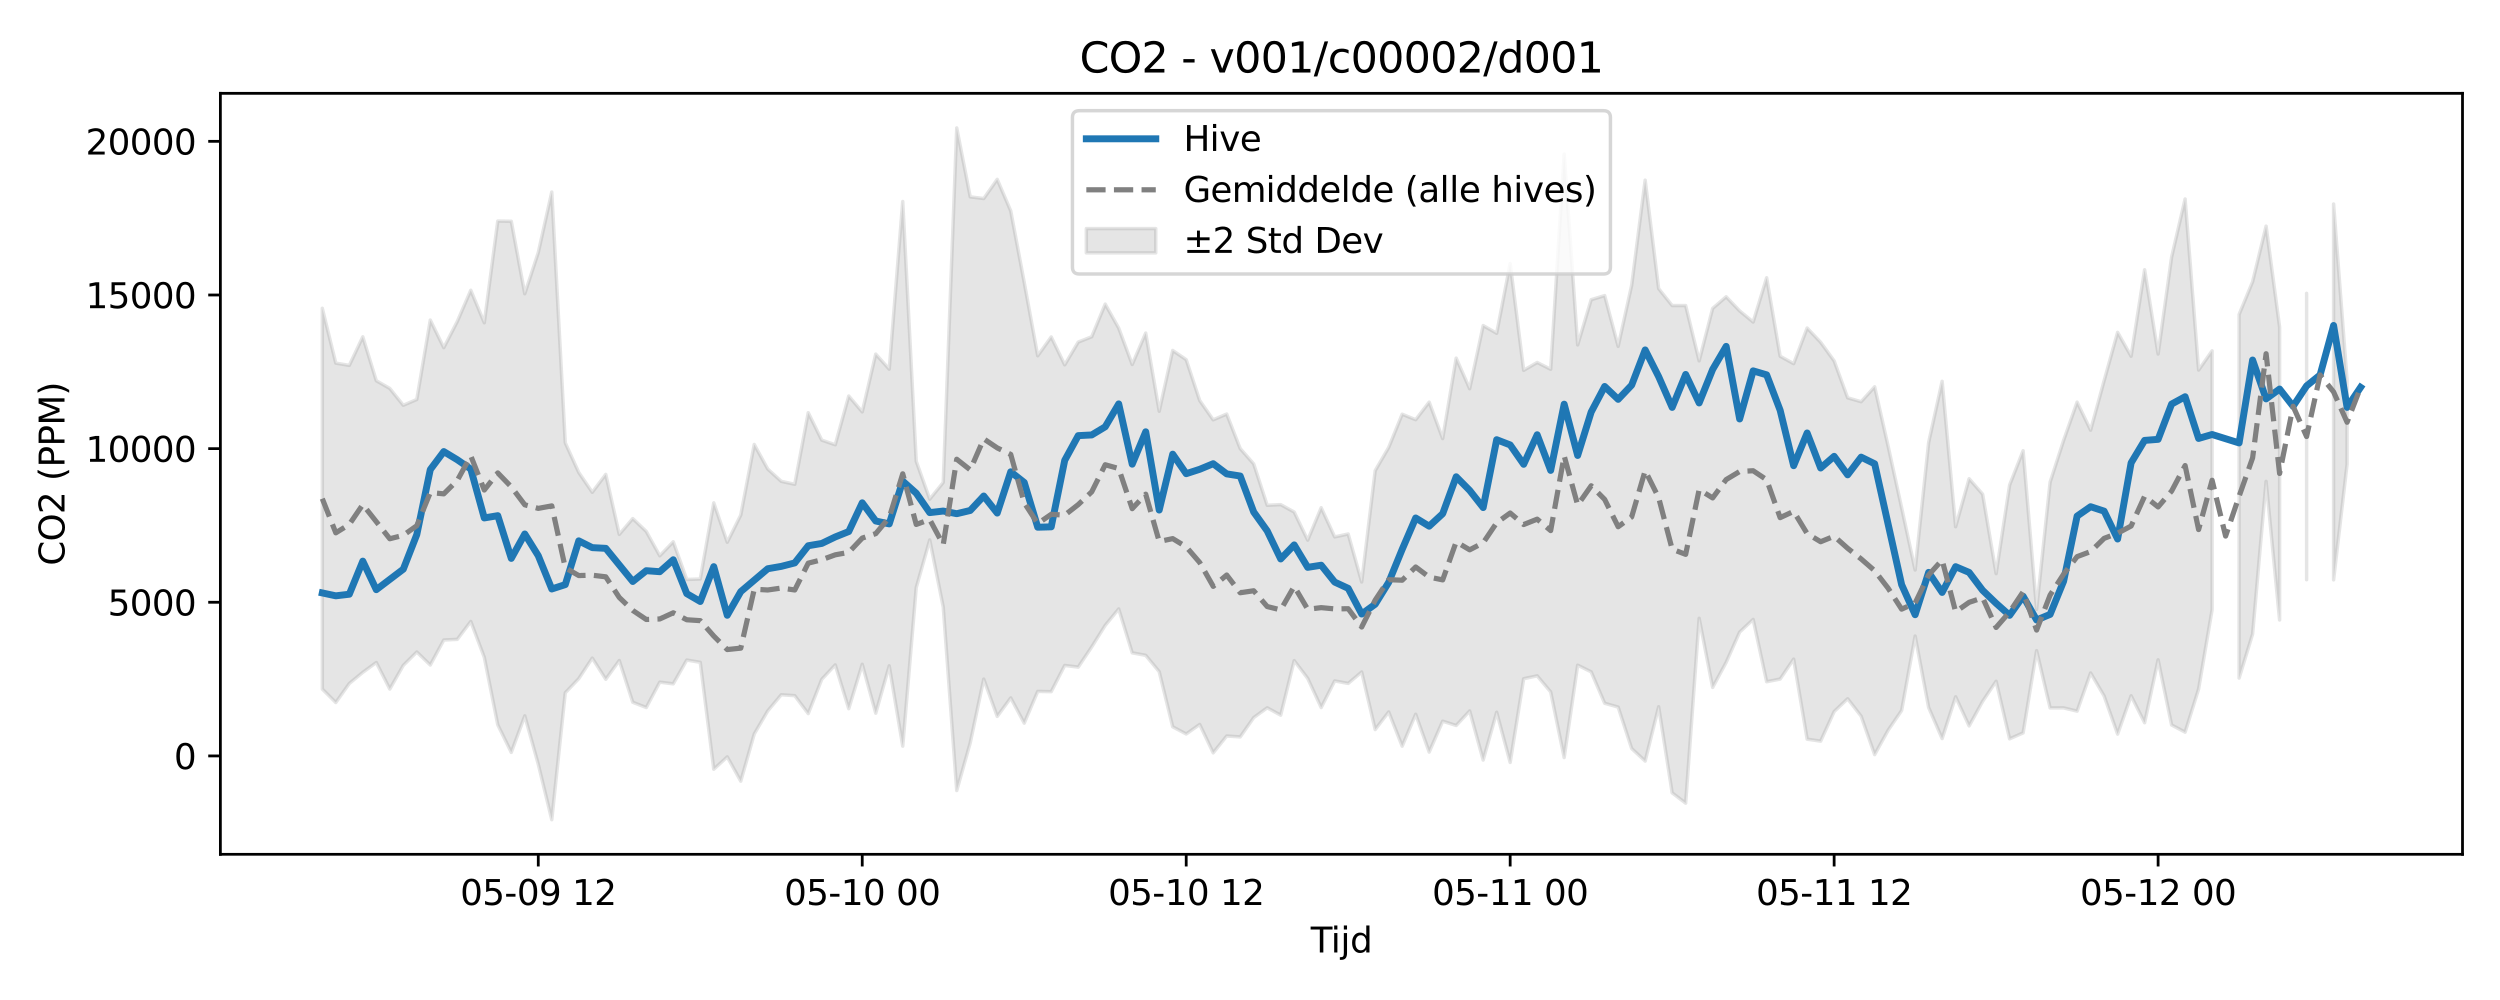 <?xml version="1.0" encoding="utf-8" standalone="no"?>
<!DOCTYPE svg PUBLIC "-//W3C//DTD SVG 1.1//EN"
  "http://www.w3.org/Graphics/SVG/1.1/DTD/svg11.dtd">
<svg xmlns:xlink="http://www.w3.org/1999/xlink" width="720pt" height="288pt" viewBox="0 0 720 288" xmlns="http://www.w3.org/2000/svg" version="1.1">
 <defs>
  <style type="text/css">*{stroke-linejoin: round; stroke-linecap: butt}</style>
 </defs>
 <g id="figure_1">
  <g id="patch_1">
   <path d="M 0 288 
L 720 288 
L 720 0 
L 0 0 
z
" style="fill: #ffffff"/>
  </g>
  <g id="axes_1">
   <g id="patch_2">
    <path d="M 63.47 246.04 
L 709.2 246.04 
L 709.2 26.88 
L 63.47 26.88 
z
" style="fill: #ffffff"/>
   </g>
   <g id="FillBetweenPolyCollection_1">
    <path d="M 92.821 88.783 
L 92.821 198.445 
L 96.709 202.328 
L 100.597 196.85 
L 104.484 193.638 
L 108.372 190.799 
L 112.259 198.452 
L 116.147 191.628 
L 120.035 187.775 
L 123.922 191.531 
L 127.81 184.323 
L 131.697 184.145 
L 135.585 178.983 
L 139.473 189.294 
L 143.36 208.744 
L 147.248 216.7 
L 151.135 206.168 
L 155.023 220.098 
L 158.911 236.078 
L 162.798 199.52 
L 166.686 195.446 
L 170.573 189.535 
L 174.461 195.625 
L 178.349 190.227 
L 182.236 202.256 
L 186.124 203.769 
L 190.011 196.459 
L 193.899 196.949 
L 197.787 190.098 
L 201.674 190.75 
L 205.562 221.543 
L 209.449 217.981 
L 213.337 224.982 
L 217.224 211.388 
L 221.112 204.747 
L 225 200.095 
L 228.887 200.353 
L 232.775 205.523 
L 236.662 195.661 
L 240.55 191.49 
L 244.438 204.107 
L 248.325 191.312 
L 252.213 205.404 
L 256.1 191.769 
L 259.988 214.892 
L 263.876 169.238 
L 267.763 155.498 
L 271.651 174.824 
L 275.538 227.682 
L 279.426 213.944 
L 283.314 195.58 
L 287.201 206.332 
L 291.089 200.993 
L 294.976 208.266 
L 298.864 199.127 
L 302.752 199.205 
L 306.639 191.652 
L 310.527 192.13 
L 314.414 186.312 
L 318.302 180.112 
L 322.19 175.372 
L 326.077 188.015 
L 329.965 188.739 
L 333.852 193.438 
L 337.74 209.316 
L 341.628 211.386 
L 345.515 208.645 
L 349.403 216.824 
L 353.29 211.972 
L 357.178 212.231 
L 361.066 206.676 
L 364.953 203.845 
L 368.841 205.969 
L 372.728 190.254 
L 376.616 195.377 
L 380.504 203.779 
L 384.391 196.105 
L 388.279 196.829 
L 392.166 193.534 
L 396.054 210.116 
L 399.942 205.04 
L 403.829 214.906 
L 407.717 205.711 
L 411.604 216.596 
L 415.492 207.698 
L 419.38 208.944 
L 423.267 204.744 
L 427.155 218.904 
L 431.042 205.123 
L 434.93 219.586 
L 438.818 195.476 
L 442.705 194.644 
L 446.593 199.269 
L 450.48 218.183 
L 454.368 191.572 
L 458.256 193.495 
L 462.143 202.542 
L 466.031 203.645 
L 469.918 215.578 
L 473.806 219.189 
L 477.694 203.54 
L 481.581 228.345 
L 485.469 231.311 
L 489.356 178.067 
L 493.244 197.981 
L 497.132 190.773 
L 501.019 182.042 
L 504.907 178.4 
L 508.794 196.343 
L 512.682 195.572 
L 516.57 189.82 
L 520.457 212.883 
L 524.345 213.455 
L 528.232 204.937 
L 532.12 201.238 
L 536.008 206.264 
L 539.895 217.334 
L 543.783 210.312 
L 547.67 204.627 
L 551.558 183.182 
L 555.446 203.743 
L 559.333 212.72 
L 563.221 200.687 
L 567.108 209.064 
L 570.996 201.999 
L 574.883 196.204 
L 578.771 212.789 
L 582.659 211.073 
L 586.546 187.396 
L 590.434 203.886 
L 594.321 203.871 
L 598.209 204.814 
L 602.097 193.809 
L 605.984 200.44 
L 609.872 211.427 
L 613.759 200.389 
L 617.647 208.15 
L 621.535 190.026 
L 625.422 208.798 
L 629.31 210.864 
L 633.197 198.441 
L 637.085 175.601 
L 637.085 101.034 
L 637.085 101.034 
L 633.197 106.581 
L 629.31 57.302 
L 625.422 74.049 
L 621.535 101.96 
L 617.647 77.69 
L 613.759 102.596 
L 609.872 95.714 
L 605.984 109.655 
L 602.097 123.895 
L 598.209 115.809 
L 594.321 126.834 
L 590.434 138.864 
L 586.546 175.517 
L 582.659 129.808 
L 578.771 139.689 
L 574.883 165.208 
L 570.996 142.323 
L 567.108 137.873 
L 563.221 151.695 
L 559.333 109.813 
L 555.446 127.451 
L 551.558 164.163 
L 547.67 146.242 
L 543.783 128.51 
L 539.895 111.398 
L 536.008 115.694 
L 532.12 114.568 
L 528.232 103.935 
L 524.345 98.579 
L 520.457 94.473 
L 516.57 104.732 
L 512.682 102.592 
L 508.794 79.994 
L 504.907 92.747 
L 501.019 89.537 
L 497.132 85.47 
L 493.244 88.823 
L 489.356 103.931 
L 485.469 87.993 
L 481.581 88.002 
L 477.694 83.138 
L 473.806 51.883 
L 469.918 82.16 
L 466.031 99.749 
L 462.143 85.131 
L 458.256 86.313 
L 454.368 99.337 
L 450.48 44.395 
L 446.593 106.351 
L 442.705 104.389 
L 438.818 106.657 
L 434.93 75.908 
L 431.042 95.985 
L 427.155 93.759 
L 423.267 111.959 
L 419.38 103.145 
L 415.492 126.322 
L 411.604 115.809 
L 407.717 120.875 
L 403.829 119.294 
L 399.942 128.865 
L 396.054 135.544 
L 392.166 167.619 
L 388.279 153.784 
L 384.391 154.632 
L 380.504 146.219 
L 376.616 155.557 
L 372.728 147.464 
L 368.841 145.329 
L 364.953 145.522 
L 361.066 133.605 
L 357.178 129.187 
L 353.29 119.24 
L 349.403 120.911 
L 345.515 115.356 
L 341.628 103.583 
L 337.74 100.931 
L 333.852 118.45 
L 329.965 95.919 
L 326.077 104.974 
L 322.19 94.498 
L 318.302 87.582 
L 314.414 96.987 
L 310.527 98.518 
L 306.639 105.075 
L 302.752 97.04 
L 298.864 102.468 
L 294.976 81.335 
L 291.089 60.733 
L 287.201 51.652 
L 283.314 57.179 
L 279.426 56.697 
L 275.538 36.842 
L 271.651 138.942 
L 267.763 143.754 
L 263.876 132.842 
L 259.988 58.032 
L 256.1 106.321 
L 252.213 101.978 
L 248.325 118.627 
L 244.438 114.052 
L 240.55 128.088 
L 236.662 126.754 
L 232.775 118.851 
L 228.887 139.474 
L 225 138.623 
L 221.112 135.086 
L 217.224 128.005 
L 213.337 148.35 
L 209.449 156.16 
L 205.562 144.823 
L 201.674 166.745 
L 197.787 166.888 
L 193.899 156.025 
L 190.011 160.065 
L 186.124 153.048 
L 182.236 149.348 
L 178.349 153.909 
L 174.461 136.62 
L 170.573 141.782 
L 166.686 136.077 
L 162.798 127.536 
L 158.911 55.308 
L 155.023 72.731 
L 151.135 84.602 
L 147.248 63.727 
L 143.36 63.661 
L 139.473 92.957 
L 135.585 83.59 
L 131.697 92.595 
L 127.81 100.133 
L 123.922 92.174 
L 120.035 115.043 
L 116.147 116.716 
L 112.259 111.871 
L 108.372 109.649 
L 104.484 96.999 
L 100.597 105.222 
L 96.709 104.581 
L 92.821 88.783 
z
" clip-path="url(#p42f1b7d4f9)" style="fill: #808080; fill-opacity: 0.2; stroke: #808080; stroke-opacity: 0.2"/>
    <path d="M 644.86 90.566 
L 644.86 195.286 
L 648.748 182.617 
L 652.635 138.632 
L 656.523 178.556 
L 656.523 94.163 
L 656.523 94.163 
L 652.635 65.13 
L 648.748 81.145 
L 644.86 90.566 
z
" clip-path="url(#p42f1b7d4f9)" style="fill: #808080; fill-opacity: 0.2; stroke: #808080; stroke-opacity: 0.2"/>
    <path d="M 664.298 84.478 
L 664.298 166.967 
L 664.298 84.478 
L 664.298 84.478 
z
" clip-path="url(#p42f1b7d4f9)" style="fill: #808080; fill-opacity: 0.2; stroke: #808080; stroke-opacity: 0.2"/>
    <path d="M 672.073 58.746 
L 672.073 167.004 
L 675.961 133.717 
L 675.961 109.496 
L 675.961 109.496 
L 672.073 58.746 
z
" clip-path="url(#p42f1b7d4f9)" style="fill: #808080; fill-opacity: 0.2; stroke: #808080; stroke-opacity: 0.2"/>
   </g>
   <g id="matplotlib.axis_1">
    <g id="xtick_1">
     <g id="line2d_1">
      <defs>
       <path id="m183e528f38" d="M 0 0 
L 0 3.5 
" style="stroke: #000000; stroke-width: 0.8"/>
      </defs>
      <g>
       <use xlink:href="#m183e528f38" x="155.023" y="246.04" style="stroke: #000000; stroke-width: 0.8"/>
      </g>
     </g>
     <g id="text_1">
      <!-- 05-09 12 -->
      <g transform="translate(132.542 260.638) scale(0.1 -0.1)">
       <defs>
        <path id="DejaVuSans-30" d="M 2034 4250 
Q 1547 4250 1301 3770 
Q 1056 3291 1056 2328 
Q 1056 1369 1301 889 
Q 1547 409 2034 409 
Q 2525 409 2770 889 
Q 3016 1369 3016 2328 
Q 3016 3291 2770 3770 
Q 2525 4250 2034 4250 
z
M 2034 4750 
Q 2819 4750 3233 4129 
Q 3647 3509 3647 2328 
Q 3647 1150 3233 529 
Q 2819 -91 2034 -91 
Q 1250 -91 836 529 
Q 422 1150 422 2328 
Q 422 3509 836 4129 
Q 1250 4750 2034 4750 
z
" transform="scale(0.016)"/>
        <path id="DejaVuSans-35" d="M 691 4666 
L 3169 4666 
L 3169 4134 
L 1269 4134 
L 1269 2991 
Q 1406 3038 1543 3061 
Q 1681 3084 1819 3084 
Q 2600 3084 3056 2656 
Q 3513 2228 3513 1497 
Q 3513 744 3044 326 
Q 2575 -91 1722 -91 
Q 1428 -91 1123 -41 
Q 819 9 494 109 
L 494 744 
Q 775 591 1075 516 
Q 1375 441 1709 441 
Q 2250 441 2565 725 
Q 2881 1009 2881 1497 
Q 2881 1984 2565 2268 
Q 2250 2553 1709 2553 
Q 1456 2553 1204 2497 
Q 953 2441 691 2322 
L 691 4666 
z
" transform="scale(0.016)"/>
        <path id="DejaVuSans-2d" d="M 313 2009 
L 1997 2009 
L 1997 1497 
L 313 1497 
L 313 2009 
z
" transform="scale(0.016)"/>
        <path id="DejaVuSans-39" d="M 703 97 
L 703 672 
Q 941 559 1184 500 
Q 1428 441 1663 441 
Q 2288 441 2617 861 
Q 2947 1281 2994 2138 
Q 2813 1869 2534 1725 
Q 2256 1581 1919 1581 
Q 1219 1581 811 2004 
Q 403 2428 403 3163 
Q 403 3881 828 4315 
Q 1253 4750 1959 4750 
Q 2769 4750 3195 4129 
Q 3622 3509 3622 2328 
Q 3622 1225 3098 567 
Q 2575 -91 1691 -91 
Q 1453 -91 1209 -44 
Q 966 3 703 97 
z
M 1959 2075 
Q 2384 2075 2632 2365 
Q 2881 2656 2881 3163 
Q 2881 3666 2632 3958 
Q 2384 4250 1959 4250 
Q 1534 4250 1286 3958 
Q 1038 3666 1038 3163 
Q 1038 2656 1286 2365 
Q 1534 2075 1959 2075 
z
" transform="scale(0.016)"/>
        <path id="DejaVuSans-20" transform="scale(0.016)"/>
        <path id="DejaVuSans-31" d="M 794 531 
L 1825 531 
L 1825 4091 
L 703 3866 
L 703 4441 
L 1819 4666 
L 2450 4666 
L 2450 531 
L 3481 531 
L 3481 0 
L 794 0 
L 794 531 
z
" transform="scale(0.016)"/>
        <path id="DejaVuSans-32" d="M 1228 531 
L 3431 531 
L 3431 0 
L 469 0 
L 469 531 
Q 828 903 1448 1529 
Q 2069 2156 2228 2338 
Q 2531 2678 2651 2914 
Q 2772 3150 2772 3378 
Q 2772 3750 2511 3984 
Q 2250 4219 1831 4219 
Q 1534 4219 1204 4116 
Q 875 4013 500 3803 
L 500 4441 
Q 881 4594 1212 4672 
Q 1544 4750 1819 4750 
Q 2544 4750 2975 4387 
Q 3406 4025 3406 3419 
Q 3406 3131 3298 2873 
Q 3191 2616 2906 2266 
Q 2828 2175 2409 1742 
Q 1991 1309 1228 531 
z
" transform="scale(0.016)"/>
       </defs>
       <use xlink:href="#DejaVuSans-30"/>
       <use xlink:href="#DejaVuSans-35" transform="translate(63.623 0)"/>
       <use xlink:href="#DejaVuSans-2d" transform="translate(127.246 0)"/>
       <use xlink:href="#DejaVuSans-30" transform="translate(163.33 0)"/>
       <use xlink:href="#DejaVuSans-39" transform="translate(226.953 0)"/>
       <use xlink:href="#DejaVuSans-20" transform="translate(290.576 0)"/>
       <use xlink:href="#DejaVuSans-31" transform="translate(322.363 0)"/>
       <use xlink:href="#DejaVuSans-32" transform="translate(385.986 0)"/>
      </g>
     </g>
    </g>
    <g id="xtick_2">
     <g id="line2d_2">
      <g>
       <use xlink:href="#m183e528f38" x="248.325" y="246.04" style="stroke: #000000; stroke-width: 0.8"/>
      </g>
     </g>
     <g id="text_2">
      <!-- 05-10 00 -->
      <g transform="translate(225.845 260.638) scale(0.1 -0.1)">
       <use xlink:href="#DejaVuSans-30"/>
       <use xlink:href="#DejaVuSans-35" transform="translate(63.623 0)"/>
       <use xlink:href="#DejaVuSans-2d" transform="translate(127.246 0)"/>
       <use xlink:href="#DejaVuSans-31" transform="translate(163.33 0)"/>
       <use xlink:href="#DejaVuSans-30" transform="translate(226.953 0)"/>
       <use xlink:href="#DejaVuSans-20" transform="translate(290.576 0)"/>
       <use xlink:href="#DejaVuSans-30" transform="translate(322.363 0)"/>
       <use xlink:href="#DejaVuSans-30" transform="translate(385.986 0)"/>
      </g>
     </g>
    </g>
    <g id="xtick_3">
     <g id="line2d_3">
      <g>
       <use xlink:href="#m183e528f38" x="341.628" y="246.04" style="stroke: #000000; stroke-width: 0.8"/>
      </g>
     </g>
     <g id="text_3">
      <!-- 05-10 12 -->
      <g transform="translate(319.147 260.638) scale(0.1 -0.1)">
       <use xlink:href="#DejaVuSans-30"/>
       <use xlink:href="#DejaVuSans-35" transform="translate(63.623 0)"/>
       <use xlink:href="#DejaVuSans-2d" transform="translate(127.246 0)"/>
       <use xlink:href="#DejaVuSans-31" transform="translate(163.33 0)"/>
       <use xlink:href="#DejaVuSans-30" transform="translate(226.953 0)"/>
       <use xlink:href="#DejaVuSans-20" transform="translate(290.576 0)"/>
       <use xlink:href="#DejaVuSans-31" transform="translate(322.363 0)"/>
       <use xlink:href="#DejaVuSans-32" transform="translate(385.986 0)"/>
      </g>
     </g>
    </g>
    <g id="xtick_4">
     <g id="line2d_4">
      <g>
       <use xlink:href="#m183e528f38" x="434.93" y="246.04" style="stroke: #000000; stroke-width: 0.8"/>
      </g>
     </g>
     <g id="text_4">
      <!-- 05-11 00 -->
      <g transform="translate(412.45 260.638) scale(0.1 -0.1)">
       <use xlink:href="#DejaVuSans-30"/>
       <use xlink:href="#DejaVuSans-35" transform="translate(63.623 0)"/>
       <use xlink:href="#DejaVuSans-2d" transform="translate(127.246 0)"/>
       <use xlink:href="#DejaVuSans-31" transform="translate(163.33 0)"/>
       <use xlink:href="#DejaVuSans-31" transform="translate(226.953 0)"/>
       <use xlink:href="#DejaVuSans-20" transform="translate(290.576 0)"/>
       <use xlink:href="#DejaVuSans-30" transform="translate(322.363 0)"/>
       <use xlink:href="#DejaVuSans-30" transform="translate(385.986 0)"/>
      </g>
     </g>
    </g>
    <g id="xtick_5">
     <g id="line2d_5">
      <g>
       <use xlink:href="#m183e528f38" x="528.232" y="246.04" style="stroke: #000000; stroke-width: 0.8"/>
      </g>
     </g>
     <g id="text_5">
      <!-- 05-11 12 -->
      <g transform="translate(505.752 260.638) scale(0.1 -0.1)">
       <use xlink:href="#DejaVuSans-30"/>
       <use xlink:href="#DejaVuSans-35" transform="translate(63.623 0)"/>
       <use xlink:href="#DejaVuSans-2d" transform="translate(127.246 0)"/>
       <use xlink:href="#DejaVuSans-31" transform="translate(163.33 0)"/>
       <use xlink:href="#DejaVuSans-31" transform="translate(226.953 0)"/>
       <use xlink:href="#DejaVuSans-20" transform="translate(290.576 0)"/>
       <use xlink:href="#DejaVuSans-31" transform="translate(322.363 0)"/>
       <use xlink:href="#DejaVuSans-32" transform="translate(385.986 0)"/>
      </g>
     </g>
    </g>
    <g id="xtick_6">
     <g id="line2d_6">
      <g>
       <use xlink:href="#m183e528f38" x="621.535" y="246.04" style="stroke: #000000; stroke-width: 0.8"/>
      </g>
     </g>
     <g id="text_6">
      <!-- 05-12 00 -->
      <g transform="translate(599.054 260.638) scale(0.1 -0.1)">
       <use xlink:href="#DejaVuSans-30"/>
       <use xlink:href="#DejaVuSans-35" transform="translate(63.623 0)"/>
       <use xlink:href="#DejaVuSans-2d" transform="translate(127.246 0)"/>
       <use xlink:href="#DejaVuSans-31" transform="translate(163.33 0)"/>
       <use xlink:href="#DejaVuSans-32" transform="translate(226.953 0)"/>
       <use xlink:href="#DejaVuSans-20" transform="translate(290.576 0)"/>
       <use xlink:href="#DejaVuSans-30" transform="translate(322.363 0)"/>
       <use xlink:href="#DejaVuSans-30" transform="translate(385.986 0)"/>
      </g>
     </g>
    </g>
    <g id="text_7">
     <!-- Tijd -->
     <g transform="translate(377.485 274.317) scale(0.1 -0.1)">
      <defs>
       <path id="DejaVuSans-54" d="M -19 4666 
L 3928 4666 
L 3928 4134 
L 2272 4134 
L 2272 0 
L 1638 0 
L 1638 4134 
L -19 4134 
L -19 4666 
z
" transform="scale(0.016)"/>
       <path id="DejaVuSans-69" d="M 603 3500 
L 1178 3500 
L 1178 0 
L 603 0 
L 603 3500 
z
M 603 4863 
L 1178 4863 
L 1178 4134 
L 603 4134 
L 603 4863 
z
" transform="scale(0.016)"/>
       <path id="DejaVuSans-6a" d="M 603 3500 
L 1178 3500 
L 1178 -63 
Q 1178 -731 923 -1031 
Q 669 -1331 103 -1331 
L -116 -1331 
L -116 -844 
L 38 -844 
Q 366 -844 484 -692 
Q 603 -541 603 -63 
L 603 3500 
z
M 603 4863 
L 1178 4863 
L 1178 4134 
L 603 4134 
L 603 4863 
z
" transform="scale(0.016)"/>
       <path id="DejaVuSans-64" d="M 2906 2969 
L 2906 4863 
L 3481 4863 
L 3481 0 
L 2906 0 
L 2906 525 
Q 2725 213 2448 61 
Q 2172 -91 1784 -91 
Q 1150 -91 751 415 
Q 353 922 353 1747 
Q 353 2572 751 3078 
Q 1150 3584 1784 3584 
Q 2172 3584 2448 3432 
Q 2725 3281 2906 2969 
z
M 947 1747 
Q 947 1113 1208 752 
Q 1469 391 1925 391 
Q 2381 391 2643 752 
Q 2906 1113 2906 1747 
Q 2906 2381 2643 2742 
Q 2381 3103 1925 3103 
Q 1469 3103 1208 2742 
Q 947 2381 947 1747 
z
" transform="scale(0.016)"/>
      </defs>
      <use xlink:href="#DejaVuSans-54"/>
      <use xlink:href="#DejaVuSans-69" transform="translate(57.959 0)"/>
      <use xlink:href="#DejaVuSans-6a" transform="translate(85.742 0)"/>
      <use xlink:href="#DejaVuSans-64" transform="translate(113.525 0)"/>
     </g>
    </g>
   </g>
   <g id="matplotlib.axis_2">
    <g id="ytick_1">
     <g id="line2d_7">
      <defs>
       <path id="ma3f401b65e" d="M 0 0 
L -3.5 0 
" style="stroke: #000000; stroke-width: 0.8"/>
      </defs>
      <g>
       <use xlink:href="#ma3f401b65e" x="63.47" y="217.704" style="stroke: #000000; stroke-width: 0.8"/>
      </g>
     </g>
     <g id="text_8">
      <!-- 0 -->
      <g transform="translate(50.108 221.503) scale(0.1 -0.1)">
       <use xlink:href="#DejaVuSans-30"/>
      </g>
     </g>
    </g>
    <g id="ytick_2">
     <g id="line2d_8">
      <g>
       <use xlink:href="#ma3f401b65e" x="63.47" y="173.455" style="stroke: #000000; stroke-width: 0.8"/>
      </g>
     </g>
     <g id="text_9">
      <!-- 5000 -->
      <g transform="translate(31.02 177.254) scale(0.1 -0.1)">
       <use xlink:href="#DejaVuSans-35"/>
       <use xlink:href="#DejaVuSans-30" transform="translate(63.623 0)"/>
       <use xlink:href="#DejaVuSans-30" transform="translate(127.246 0)"/>
       <use xlink:href="#DejaVuSans-30" transform="translate(190.869 0)"/>
      </g>
     </g>
    </g>
    <g id="ytick_3">
     <g id="line2d_9">
      <g>
       <use xlink:href="#ma3f401b65e" x="63.47" y="129.207" style="stroke: #000000; stroke-width: 0.8"/>
      </g>
     </g>
     <g id="text_10">
      <!-- 10000 -->
      <g transform="translate(24.657 133.006) scale(0.1 -0.1)">
       <use xlink:href="#DejaVuSans-31"/>
       <use xlink:href="#DejaVuSans-30" transform="translate(63.623 0)"/>
       <use xlink:href="#DejaVuSans-30" transform="translate(127.246 0)"/>
       <use xlink:href="#DejaVuSans-30" transform="translate(190.869 0)"/>
       <use xlink:href="#DejaVuSans-30" transform="translate(254.492 0)"/>
      </g>
     </g>
    </g>
    <g id="ytick_4">
     <g id="line2d_10">
      <g>
       <use xlink:href="#ma3f401b65e" x="63.47" y="84.958" style="stroke: #000000; stroke-width: 0.8"/>
      </g>
     </g>
     <g id="text_11">
      <!-- 15000 -->
      <g transform="translate(24.657 88.758) scale(0.1 -0.1)">
       <use xlink:href="#DejaVuSans-31"/>
       <use xlink:href="#DejaVuSans-35" transform="translate(63.623 0)"/>
       <use xlink:href="#DejaVuSans-30" transform="translate(127.246 0)"/>
       <use xlink:href="#DejaVuSans-30" transform="translate(190.869 0)"/>
       <use xlink:href="#DejaVuSans-30" transform="translate(254.492 0)"/>
      </g>
     </g>
    </g>
    <g id="ytick_5">
     <g id="line2d_11">
      <g>
       <use xlink:href="#ma3f401b65e" x="63.47" y="40.71" style="stroke: #000000; stroke-width: 0.8"/>
      </g>
     </g>
     <g id="text_12">
      <!-- 20000 -->
      <g transform="translate(24.657 44.509) scale(0.1 -0.1)">
       <use xlink:href="#DejaVuSans-32"/>
       <use xlink:href="#DejaVuSans-30" transform="translate(63.623 0)"/>
       <use xlink:href="#DejaVuSans-30" transform="translate(127.246 0)"/>
       <use xlink:href="#DejaVuSans-30" transform="translate(190.869 0)"/>
       <use xlink:href="#DejaVuSans-30" transform="translate(254.492 0)"/>
      </g>
     </g>
    </g>
    <g id="text_13">
     <!-- CO2 (PPM) -->
     <g transform="translate(18.578 162.903) rotate(-90) scale(0.1 -0.1)">
      <defs>
       <path id="DejaVuSans-43" d="M 4122 4306 
L 4122 3641 
Q 3803 3938 3442 4084 
Q 3081 4231 2675 4231 
Q 1875 4231 1450 3742 
Q 1025 3253 1025 2328 
Q 1025 1406 1450 917 
Q 1875 428 2675 428 
Q 3081 428 3442 575 
Q 3803 722 4122 1019 
L 4122 359 
Q 3791 134 3420 21 
Q 3050 -91 2638 -91 
Q 1578 -91 968 557 
Q 359 1206 359 2328 
Q 359 3453 968 4101 
Q 1578 4750 2638 4750 
Q 3056 4750 3426 4639 
Q 3797 4528 4122 4306 
z
" transform="scale(0.016)"/>
       <path id="DejaVuSans-4f" d="M 2522 4238 
Q 1834 4238 1429 3725 
Q 1025 3213 1025 2328 
Q 1025 1447 1429 934 
Q 1834 422 2522 422 
Q 3209 422 3611 934 
Q 4013 1447 4013 2328 
Q 4013 3213 3611 3725 
Q 3209 4238 2522 4238 
z
M 2522 4750 
Q 3503 4750 4090 4092 
Q 4678 3434 4678 2328 
Q 4678 1225 4090 567 
Q 3503 -91 2522 -91 
Q 1538 -91 948 565 
Q 359 1222 359 2328 
Q 359 3434 948 4092 
Q 1538 4750 2522 4750 
z
" transform="scale(0.016)"/>
       <path id="DejaVuSans-28" d="M 1984 4856 
Q 1566 4138 1362 3434 
Q 1159 2731 1159 2009 
Q 1159 1288 1364 580 
Q 1569 -128 1984 -844 
L 1484 -844 
Q 1016 -109 783 600 
Q 550 1309 550 2009 
Q 550 2706 781 3412 
Q 1013 4119 1484 4856 
L 1984 4856 
z
" transform="scale(0.016)"/>
       <path id="DejaVuSans-50" d="M 1259 4147 
L 1259 2394 
L 2053 2394 
Q 2494 2394 2734 2622 
Q 2975 2850 2975 3272 
Q 2975 3691 2734 3919 
Q 2494 4147 2053 4147 
L 1259 4147 
z
M 628 4666 
L 2053 4666 
Q 2838 4666 3239 4311 
Q 3641 3956 3641 3272 
Q 3641 2581 3239 2228 
Q 2838 1875 2053 1875 
L 1259 1875 
L 1259 0 
L 628 0 
L 628 4666 
z
" transform="scale(0.016)"/>
       <path id="DejaVuSans-4d" d="M 628 4666 
L 1569 4666 
L 2759 1491 
L 3956 4666 
L 4897 4666 
L 4897 0 
L 4281 0 
L 4281 4097 
L 3078 897 
L 2444 897 
L 1241 4097 
L 1241 0 
L 628 0 
L 628 4666 
z
" transform="scale(0.016)"/>
       <path id="DejaVuSans-29" d="M 513 4856 
L 1013 4856 
Q 1481 4119 1714 3412 
Q 1947 2706 1947 2009 
Q 1947 1309 1714 600 
Q 1481 -109 1013 -844 
L 513 -844 
Q 928 -128 1133 580 
Q 1338 1288 1338 2009 
Q 1338 2731 1133 3434 
Q 928 4138 513 4856 
z
" transform="scale(0.016)"/>
      </defs>
      <use xlink:href="#DejaVuSans-43"/>
      <use xlink:href="#DejaVuSans-4f" transform="translate(69.824 0)"/>
      <use xlink:href="#DejaVuSans-32" transform="translate(148.535 0)"/>
      <use xlink:href="#DejaVuSans-20" transform="translate(212.158 0)"/>
      <use xlink:href="#DejaVuSans-28" transform="translate(243.945 0)"/>
      <use xlink:href="#DejaVuSans-50" transform="translate(282.959 0)"/>
      <use xlink:href="#DejaVuSans-50" transform="translate(343.262 0)"/>
      <use xlink:href="#DejaVuSans-4d" transform="translate(403.564 0)"/>
      <use xlink:href="#DejaVuSans-29" transform="translate(489.844 0)"/>
     </g>
    </g>
   </g>
   <g id="line2d_12">
    <path d="M 92.821 170.765 
L 96.709 171.597 
L 100.597 171.137 
L 104.484 161.611 
L 108.372 169.824 
L 116.147 163.921 
L 120.035 153.962 
L 123.922 135.242 
L 127.81 130.052 
L 131.697 132.404 
L 135.585 135.087 
L 139.473 149.167 
L 143.36 148.514 
L 147.248 160.815 
L 151.135 153.787 
L 155.023 160.048 
L 158.911 169.626 
L 162.798 168.367 
L 166.686 155.765 
L 170.573 157.718 
L 174.461 157.924 
L 182.236 167.468 
L 186.124 164.358 
L 190.011 164.65 
L 193.899 161.213 
L 197.787 170.963 
L 201.674 173.23 
L 205.562 163.201 
L 209.449 177.196 
L 213.337 170.39 
L 221.112 163.797 
L 225 163.119 
L 228.887 162.122 
L 232.775 157.172 
L 236.662 156.514 
L 240.55 154.644 
L 244.438 153.083 
L 248.325 144.812 
L 252.213 150.048 
L 256.1 150.88 
L 259.988 138.564 
L 263.876 142.039 
L 267.763 147.632 
L 271.651 147.181 
L 275.538 147.946 
L 279.426 147.018 
L 283.314 142.856 
L 287.201 147.762 
L 291.089 135.879 
L 294.976 138.95 
L 298.864 151.841 
L 302.752 151.729 
L 306.639 132.579 
L 310.527 125.463 
L 314.414 125.264 
L 318.302 122.918 
L 322.19 116.325 
L 326.077 133.68 
L 329.965 124.36 
L 333.852 146.891 
L 337.74 130.803 
L 341.628 136.422 
L 345.515 135.16 
L 349.403 133.546 
L 353.29 136.478 
L 357.178 137.092 
L 361.066 147.461 
L 364.953 152.897 
L 368.841 160.98 
L 372.728 156.933 
L 376.616 163.396 
L 380.504 162.783 
L 384.391 167.638 
L 388.279 169.443 
L 392.166 176.839 
L 396.054 174.016 
L 399.942 167.712 
L 403.829 158.204 
L 407.717 149.178 
L 411.604 151.543 
L 415.492 147.947 
L 419.38 137.313 
L 423.267 141.239 
L 427.155 146.178 
L 431.042 126.634 
L 434.93 128.139 
L 438.818 133.717 
L 442.705 125.21 
L 446.593 135.472 
L 450.48 116.407 
L 454.368 131.171 
L 458.256 118.664 
L 462.143 111.304 
L 466.031 115.009 
L 469.918 110.917 
L 473.806 100.782 
L 477.694 108.476 
L 481.581 117.33 
L 485.469 107.844 
L 489.356 116.052 
L 493.244 106.388 
L 497.132 99.761 
L 501.019 120.662 
L 504.907 106.808 
L 508.794 107.956 
L 512.682 118.154 
L 516.57 134.118 
L 520.457 124.699 
L 524.345 134.787 
L 528.232 131.428 
L 532.12 136.751 
L 536.008 131.658 
L 539.895 133.567 
L 547.67 168.39 
L 551.558 177.035 
L 555.446 164.85 
L 559.333 170.617 
L 563.221 163.203 
L 567.108 164.853 
L 570.996 170.019 
L 574.883 173.753 
L 578.771 177.213 
L 582.659 171.727 
L 586.546 178.556 
L 590.434 176.942 
L 594.321 167.39 
L 598.209 148.632 
L 602.097 145.933 
L 605.984 147.207 
L 609.872 155.234 
L 613.759 133.307 
L 617.647 126.835 
L 621.535 126.531 
L 625.422 116.372 
L 629.31 114.257 
L 633.197 126.272 
L 637.085 125.136 
L 644.86 127.565 
L 648.748 103.693 
L 652.635 114.875 
L 656.523 112.044 
L 660.411 117.006 
L 664.298 111.14 
L 668.186 107.988 
L 672.073 93.737 
L 675.961 117.325 
L 679.849 111.556 
L 679.849 111.556 
" clip-path="url(#p42f1b7d4f9)" style="fill: none; stroke: #1f77b4; stroke-width: 2; stroke-linecap: square"/>
   </g>
   <g id="line2d_13">
    <path d="M 92.821 143.614 
L 96.709 153.454 
L 100.597 151.036 
L 104.484 145.318 
L 112.259 155.161 
L 116.147 154.172 
L 120.035 151.409 
L 123.922 141.853 
L 127.81 142.228 
L 131.697 138.37 
L 135.585 131.287 
L 139.473 141.126 
L 143.36 136.202 
L 147.248 140.213 
L 151.135 145.385 
L 155.023 146.414 
L 158.911 145.693 
L 162.798 163.528 
L 166.686 165.762 
L 170.573 165.659 
L 174.461 166.122 
L 178.349 172.068 
L 182.236 175.802 
L 186.124 178.409 
L 190.011 178.262 
L 193.899 176.487 
L 197.787 178.493 
L 201.674 178.747 
L 205.562 183.183 
L 209.449 187.071 
L 213.337 186.666 
L 217.224 169.696 
L 221.112 169.917 
L 225 169.359 
L 228.887 169.914 
L 232.775 162.187 
L 236.662 161.208 
L 240.55 159.789 
L 244.438 159.079 
L 248.325 154.969 
L 252.213 153.691 
L 256.1 149.045 
L 259.988 136.462 
L 263.876 151.04 
L 267.763 149.626 
L 271.651 156.883 
L 275.538 132.262 
L 279.426 135.321 
L 283.314 126.379 
L 287.201 128.992 
L 291.089 130.863 
L 294.976 144.8 
L 298.864 150.798 
L 302.752 148.122 
L 306.639 148.363 
L 310.527 145.324 
L 314.414 141.649 
L 318.302 133.847 
L 322.19 134.935 
L 326.077 146.495 
L 329.965 142.329 
L 333.852 155.944 
L 337.74 155.123 
L 341.628 157.485 
L 345.515 162 
L 349.403 168.867 
L 353.29 165.606 
L 357.178 170.709 
L 361.066 170.14 
L 364.953 174.684 
L 368.841 175.649 
L 372.728 168.859 
L 376.616 175.467 
L 380.504 174.999 
L 384.391 175.369 
L 388.279 175.307 
L 392.166 180.576 
L 396.054 172.83 
L 399.942 166.952 
L 403.829 167.1 
L 407.717 163.293 
L 411.604 166.203 
L 415.492 167.01 
L 419.38 156.044 
L 423.267 158.351 
L 427.155 156.332 
L 431.042 150.554 
L 434.93 147.747 
L 438.818 151.067 
L 442.705 149.517 
L 446.593 152.81 
L 450.48 131.289 
L 454.368 145.454 
L 458.256 139.904 
L 462.143 143.837 
L 466.031 151.697 
L 469.918 148.869 
L 473.806 135.536 
L 477.694 143.339 
L 481.581 158.173 
L 485.469 159.652 
L 489.356 140.999 
L 493.244 143.402 
L 497.132 138.121 
L 501.019 135.789 
L 504.907 135.573 
L 508.794 138.168 
L 512.682 149.082 
L 516.57 147.276 
L 520.457 153.678 
L 524.345 156.017 
L 528.232 154.436 
L 532.12 157.903 
L 536.008 160.979 
L 539.895 164.366 
L 543.783 169.411 
L 547.67 175.435 
L 551.558 173.673 
L 555.446 165.597 
L 559.333 161.267 
L 563.221 176.191 
L 567.108 173.469 
L 570.996 172.161 
L 574.883 180.706 
L 578.771 176.239 
L 582.659 170.44 
L 586.546 181.456 
L 590.434 171.375 
L 594.321 165.353 
L 598.209 160.311 
L 602.097 158.852 
L 605.984 155.047 
L 609.872 153.571 
L 613.759 151.493 
L 617.647 142.92 
L 621.535 145.993 
L 625.422 141.424 
L 629.31 134.083 
L 633.197 152.511 
L 637.085 138.318 
L 640.973 154.384 
L 644.86 142.926 
L 648.748 131.881 
L 652.635 101.881 
L 656.523 136.359 
L 660.411 117.006 
L 664.298 125.722 
L 668.186 107.988 
L 672.073 112.875 
L 675.961 121.606 
L 679.849 111.556 
L 679.849 111.556 
" clip-path="url(#p42f1b7d4f9)" style="fill: none; stroke-dasharray: 5.55,2.4; stroke-dashoffset: 0; stroke: #808080; stroke-width: 1.5"/>
   </g>
   <g id="patch_3">
    <path d="M 63.47 246.04 
L 63.47 26.88 
" style="fill: none; stroke: #000000; stroke-width: 0.8; stroke-linejoin: miter; stroke-linecap: square"/>
   </g>
   <g id="patch_4">
    <path d="M 709.2 246.04 
L 709.2 26.88 
" style="fill: none; stroke: #000000; stroke-width: 0.8; stroke-linejoin: miter; stroke-linecap: square"/>
   </g>
   <g id="patch_5">
    <path d="M 63.47 246.04 
L 709.2 246.04 
" style="fill: none; stroke: #000000; stroke-width: 0.8; stroke-linejoin: miter; stroke-linecap: square"/>
   </g>
   <g id="patch_6">
    <path d="M 63.47 26.88 
L 709.2 26.88 
" style="fill: none; stroke: #000000; stroke-width: 0.8; stroke-linejoin: miter; stroke-linecap: square"/>
   </g>
   <g id="text_14">
    <!-- CO2 - v001/c00002/d001 -->
    <g transform="translate(310.932 20.88) scale(0.12 -0.12)">
     <defs>
      <path id="DejaVuSans-76" d="M 191 3500 
L 800 3500 
L 1894 563 
L 2988 3500 
L 3597 3500 
L 2284 0 
L 1503 0 
L 191 3500 
z
" transform="scale(0.016)"/>
      <path id="DejaVuSans-2f" d="M 1625 4666 
L 2156 4666 
L 531 -594 
L 0 -594 
L 1625 4666 
z
" transform="scale(0.016)"/>
      <path id="DejaVuSans-63" d="M 3122 3366 
L 3122 2828 
Q 2878 2963 2633 3030 
Q 2388 3097 2138 3097 
Q 1578 3097 1268 2742 
Q 959 2388 959 1747 
Q 959 1106 1268 751 
Q 1578 397 2138 397 
Q 2388 397 2633 464 
Q 2878 531 3122 666 
L 3122 134 
Q 2881 22 2623 -34 
Q 2366 -91 2075 -91 
Q 1284 -91 818 406 
Q 353 903 353 1747 
Q 353 2603 823 3093 
Q 1294 3584 2113 3584 
Q 2378 3584 2631 3529 
Q 2884 3475 3122 3366 
z
" transform="scale(0.016)"/>
     </defs>
     <use xlink:href="#DejaVuSans-43"/>
     <use xlink:href="#DejaVuSans-4f" transform="translate(69.824 0)"/>
     <use xlink:href="#DejaVuSans-32" transform="translate(148.535 0)"/>
     <use xlink:href="#DejaVuSans-20" transform="translate(212.158 0)"/>
     <use xlink:href="#DejaVuSans-2d" transform="translate(243.945 0)"/>
     <use xlink:href="#DejaVuSans-20" transform="translate(280.029 0)"/>
     <use xlink:href="#DejaVuSans-76" transform="translate(311.816 0)"/>
     <use xlink:href="#DejaVuSans-30" transform="translate(370.996 0)"/>
     <use xlink:href="#DejaVuSans-30" transform="translate(434.619 0)"/>
     <use xlink:href="#DejaVuSans-31" transform="translate(498.242 0)"/>
     <use xlink:href="#DejaVuSans-2f" transform="translate(561.865 0)"/>
     <use xlink:href="#DejaVuSans-63" transform="translate(595.557 0)"/>
     <use xlink:href="#DejaVuSans-30" transform="translate(650.537 0)"/>
     <use xlink:href="#DejaVuSans-30" transform="translate(714.16 0)"/>
     <use xlink:href="#DejaVuSans-30" transform="translate(777.783 0)"/>
     <use xlink:href="#DejaVuSans-30" transform="translate(841.406 0)"/>
     <use xlink:href="#DejaVuSans-32" transform="translate(905.029 0)"/>
     <use xlink:href="#DejaVuSans-2f" transform="translate(968.652 0)"/>
     <use xlink:href="#DejaVuSans-64" transform="translate(1002.344 0)"/>
     <use xlink:href="#DejaVuSans-30" transform="translate(1065.82 0)"/>
     <use xlink:href="#DejaVuSans-30" transform="translate(1129.443 0)"/>
     <use xlink:href="#DejaVuSans-31" transform="translate(1193.066 0)"/>
    </g>
   </g>
   <g id="legend_1">
    <g id="patch_7">
     <path d="M 310.863 78.914 
L 461.807 78.914 
Q 463.807 78.914 463.807 76.914 
L 463.807 33.88 
Q 463.807 31.88 461.807 31.88 
L 310.863 31.88 
Q 308.863 31.88 308.863 33.88 
L 308.863 76.914 
Q 308.863 78.914 310.863 78.914 
z
" style="fill: #ffffff; opacity: 0.8; stroke: #cccccc; stroke-linejoin: miter"/>
    </g>
    <g id="line2d_14">
     <path d="M 312.863 39.978 
L 322.863 39.978 
L 332.863 39.978 
" style="fill: none; stroke: #1f77b4; stroke-width: 2; stroke-linecap: square"/>
    </g>
    <g id="text_15">
     <!-- Hive -->
     <g transform="translate(340.863 43.478) scale(0.1 -0.1)">
      <defs>
       <path id="DejaVuSans-48" d="M 628 4666 
L 1259 4666 
L 1259 2753 
L 3553 2753 
L 3553 4666 
L 4184 4666 
L 4184 0 
L 3553 0 
L 3553 2222 
L 1259 2222 
L 1259 0 
L 628 0 
L 628 4666 
z
" transform="scale(0.016)"/>
       <path id="DejaVuSans-65" d="M 3597 1894 
L 3597 1613 
L 953 1613 
Q 991 1019 1311 708 
Q 1631 397 2203 397 
Q 2534 397 2845 478 
Q 3156 559 3463 722 
L 3463 178 
Q 3153 47 2828 -22 
Q 2503 -91 2169 -91 
Q 1331 -91 842 396 
Q 353 884 353 1716 
Q 353 2575 817 3079 
Q 1281 3584 2069 3584 
Q 2775 3584 3186 3129 
Q 3597 2675 3597 1894 
z
M 3022 2063 
Q 3016 2534 2758 2815 
Q 2500 3097 2075 3097 
Q 1594 3097 1305 2825 
Q 1016 2553 972 2059 
L 3022 2063 
z
" transform="scale(0.016)"/>
      </defs>
      <use xlink:href="#DejaVuSans-48"/>
      <use xlink:href="#DejaVuSans-69" transform="translate(75.195 0)"/>
      <use xlink:href="#DejaVuSans-76" transform="translate(102.979 0)"/>
      <use xlink:href="#DejaVuSans-65" transform="translate(162.158 0)"/>
     </g>
    </g>
    <g id="line2d_15">
     <path d="M 312.863 54.657 
L 322.863 54.657 
L 332.863 54.657 
" style="fill: none; stroke-dasharray: 5.55,2.4; stroke-dashoffset: 0; stroke: #808080; stroke-width: 1.5"/>
    </g>
    <g id="text_16">
     <!-- Gemiddelde (alle hives) -->
     <g transform="translate(340.863 58.157) scale(0.1 -0.1)">
      <defs>
       <path id="DejaVuSans-47" d="M 3809 666 
L 3809 1919 
L 2778 1919 
L 2778 2438 
L 4434 2438 
L 4434 434 
Q 4069 175 3628 42 
Q 3188 -91 2688 -91 
Q 1594 -91 976 548 
Q 359 1188 359 2328 
Q 359 3472 976 4111 
Q 1594 4750 2688 4750 
Q 3144 4750 3555 4637 
Q 3966 4525 4313 4306 
L 4313 3634 
Q 3963 3931 3569 4081 
Q 3175 4231 2741 4231 
Q 1884 4231 1454 3753 
Q 1025 3275 1025 2328 
Q 1025 1384 1454 906 
Q 1884 428 2741 428 
Q 3075 428 3337 486 
Q 3600 544 3809 666 
z
" transform="scale(0.016)"/>
       <path id="DejaVuSans-6d" d="M 3328 2828 
Q 3544 3216 3844 3400 
Q 4144 3584 4550 3584 
Q 5097 3584 5394 3201 
Q 5691 2819 5691 2113 
L 5691 0 
L 5113 0 
L 5113 2094 
Q 5113 2597 4934 2840 
Q 4756 3084 4391 3084 
Q 3944 3084 3684 2787 
Q 3425 2491 3425 1978 
L 3425 0 
L 2847 0 
L 2847 2094 
Q 2847 2600 2669 2842 
Q 2491 3084 2119 3084 
Q 1678 3084 1418 2786 
Q 1159 2488 1159 1978 
L 1159 0 
L 581 0 
L 581 3500 
L 1159 3500 
L 1159 2956 
Q 1356 3278 1631 3431 
Q 1906 3584 2284 3584 
Q 2666 3584 2933 3390 
Q 3200 3197 3328 2828 
z
" transform="scale(0.016)"/>
       <path id="DejaVuSans-6c" d="M 603 4863 
L 1178 4863 
L 1178 0 
L 603 0 
L 603 4863 
z
" transform="scale(0.016)"/>
       <path id="DejaVuSans-61" d="M 2194 1759 
Q 1497 1759 1228 1600 
Q 959 1441 959 1056 
Q 959 750 1161 570 
Q 1363 391 1709 391 
Q 2188 391 2477 730 
Q 2766 1069 2766 1631 
L 2766 1759 
L 2194 1759 
z
M 3341 1997 
L 3341 0 
L 2766 0 
L 2766 531 
Q 2569 213 2275 61 
Q 1981 -91 1556 -91 
Q 1019 -91 701 211 
Q 384 513 384 1019 
Q 384 1609 779 1909 
Q 1175 2209 1959 2209 
L 2766 2209 
L 2766 2266 
Q 2766 2663 2505 2880 
Q 2244 3097 1772 3097 
Q 1472 3097 1187 3025 
Q 903 2953 641 2809 
L 641 3341 
Q 956 3463 1253 3523 
Q 1550 3584 1831 3584 
Q 2591 3584 2966 3190 
Q 3341 2797 3341 1997 
z
" transform="scale(0.016)"/>
       <path id="DejaVuSans-68" d="M 3513 2113 
L 3513 0 
L 2938 0 
L 2938 2094 
Q 2938 2591 2744 2837 
Q 2550 3084 2163 3084 
Q 1697 3084 1428 2787 
Q 1159 2491 1159 1978 
L 1159 0 
L 581 0 
L 581 4863 
L 1159 4863 
L 1159 2956 
Q 1366 3272 1645 3428 
Q 1925 3584 2291 3584 
Q 2894 3584 3203 3211 
Q 3513 2838 3513 2113 
z
" transform="scale(0.016)"/>
       <path id="DejaVuSans-73" d="M 2834 3397 
L 2834 2853 
Q 2591 2978 2328 3040 
Q 2066 3103 1784 3103 
Q 1356 3103 1142 2972 
Q 928 2841 928 2578 
Q 928 2378 1081 2264 
Q 1234 2150 1697 2047 
L 1894 2003 
Q 2506 1872 2764 1633 
Q 3022 1394 3022 966 
Q 3022 478 2636 193 
Q 2250 -91 1575 -91 
Q 1294 -91 989 -36 
Q 684 19 347 128 
L 347 722 
Q 666 556 975 473 
Q 1284 391 1588 391 
Q 1994 391 2212 530 
Q 2431 669 2431 922 
Q 2431 1156 2273 1281 
Q 2116 1406 1581 1522 
L 1381 1569 
Q 847 1681 609 1914 
Q 372 2147 372 2553 
Q 372 3047 722 3315 
Q 1072 3584 1716 3584 
Q 2034 3584 2315 3537 
Q 2597 3491 2834 3397 
z
" transform="scale(0.016)"/>
      </defs>
      <use xlink:href="#DejaVuSans-47"/>
      <use xlink:href="#DejaVuSans-65" transform="translate(77.49 0)"/>
      <use xlink:href="#DejaVuSans-6d" transform="translate(139.014 0)"/>
      <use xlink:href="#DejaVuSans-69" transform="translate(236.426 0)"/>
      <use xlink:href="#DejaVuSans-64" transform="translate(264.209 0)"/>
      <use xlink:href="#DejaVuSans-64" transform="translate(327.686 0)"/>
      <use xlink:href="#DejaVuSans-65" transform="translate(391.162 0)"/>
      <use xlink:href="#DejaVuSans-6c" transform="translate(452.686 0)"/>
      <use xlink:href="#DejaVuSans-64" transform="translate(480.469 0)"/>
      <use xlink:href="#DejaVuSans-65" transform="translate(543.945 0)"/>
      <use xlink:href="#DejaVuSans-20" transform="translate(605.469 0)"/>
      <use xlink:href="#DejaVuSans-28" transform="translate(637.256 0)"/>
      <use xlink:href="#DejaVuSans-61" transform="translate(676.27 0)"/>
      <use xlink:href="#DejaVuSans-6c" transform="translate(737.549 0)"/>
      <use xlink:href="#DejaVuSans-6c" transform="translate(765.332 0)"/>
      <use xlink:href="#DejaVuSans-65" transform="translate(793.115 0)"/>
      <use xlink:href="#DejaVuSans-20" transform="translate(854.639 0)"/>
      <use xlink:href="#DejaVuSans-68" transform="translate(886.426 0)"/>
      <use xlink:href="#DejaVuSans-69" transform="translate(949.805 0)"/>
      <use xlink:href="#DejaVuSans-76" transform="translate(977.588 0)"/>
      <use xlink:href="#DejaVuSans-65" transform="translate(1036.768 0)"/>
      <use xlink:href="#DejaVuSans-73" transform="translate(1098.291 0)"/>
      <use xlink:href="#DejaVuSans-29" transform="translate(1150.391 0)"/>
     </g>
    </g>
    <g id="patch_8">
     <path d="M 312.863 72.835 
L 332.863 72.835 
L 332.863 65.835 
L 312.863 65.835 
z
" style="fill: #808080; fill-opacity: 0.2; stroke: #808080; stroke-opacity: 0.2; stroke-linejoin: miter"/>
    </g>
    <g id="text_17">
     <!-- ±2 Std Dev -->
     <g transform="translate(340.863 72.835) scale(0.1 -0.1)">
      <defs>
       <path id="DejaVuSans-b1" d="M 2944 4013 
L 2944 2803 
L 4684 2803 
L 4684 2272 
L 2944 2272 
L 2944 1063 
L 2419 1063 
L 2419 2272 
L 678 2272 
L 678 2803 
L 2419 2803 
L 2419 4013 
L 2944 4013 
z
M 678 531 
L 4684 531 
L 4684 0 
L 678 0 
L 678 531 
z
" transform="scale(0.016)"/>
       <path id="DejaVuSans-53" d="M 3425 4513 
L 3425 3897 
Q 3066 4069 2747 4153 
Q 2428 4238 2131 4238 
Q 1616 4238 1336 4038 
Q 1056 3838 1056 3469 
Q 1056 3159 1242 3001 
Q 1428 2844 1947 2747 
L 2328 2669 
Q 3034 2534 3370 2195 
Q 3706 1856 3706 1288 
Q 3706 609 3251 259 
Q 2797 -91 1919 -91 
Q 1588 -91 1214 -16 
Q 841 59 441 206 
L 441 856 
Q 825 641 1194 531 
Q 1563 422 1919 422 
Q 2459 422 2753 634 
Q 3047 847 3047 1241 
Q 3047 1584 2836 1778 
Q 2625 1972 2144 2069 
L 1759 2144 
Q 1053 2284 737 2584 
Q 422 2884 422 3419 
Q 422 4038 858 4394 
Q 1294 4750 2059 4750 
Q 2388 4750 2728 4690 
Q 3069 4631 3425 4513 
z
" transform="scale(0.016)"/>
       <path id="DejaVuSans-74" d="M 1172 4494 
L 1172 3500 
L 2356 3500 
L 2356 3053 
L 1172 3053 
L 1172 1153 
Q 1172 725 1289 603 
Q 1406 481 1766 481 
L 2356 481 
L 2356 0 
L 1766 0 
Q 1100 0 847 248 
Q 594 497 594 1153 
L 594 3053 
L 172 3053 
L 172 3500 
L 594 3500 
L 594 4494 
L 1172 4494 
z
" transform="scale(0.016)"/>
       <path id="DejaVuSans-44" d="M 1259 4147 
L 1259 519 
L 2022 519 
Q 2988 519 3436 956 
Q 3884 1394 3884 2338 
Q 3884 3275 3436 3711 
Q 2988 4147 2022 4147 
L 1259 4147 
z
M 628 4666 
L 1925 4666 
Q 3281 4666 3915 4102 
Q 4550 3538 4550 2338 
Q 4550 1131 3912 565 
Q 3275 0 1925 0 
L 628 0 
L 628 4666 
z
" transform="scale(0.016)"/>
      </defs>
      <use xlink:href="#DejaVuSans-b1"/>
      <use xlink:href="#DejaVuSans-32" transform="translate(83.789 0)"/>
      <use xlink:href="#DejaVuSans-20" transform="translate(147.412 0)"/>
      <use xlink:href="#DejaVuSans-53" transform="translate(179.199 0)"/>
      <use xlink:href="#DejaVuSans-74" transform="translate(242.676 0)"/>
      <use xlink:href="#DejaVuSans-64" transform="translate(281.885 0)"/>
      <use xlink:href="#DejaVuSans-20" transform="translate(345.361 0)"/>
      <use xlink:href="#DejaVuSans-44" transform="translate(377.148 0)"/>
      <use xlink:href="#DejaVuSans-65" transform="translate(454.15 0)"/>
      <use xlink:href="#DejaVuSans-76" transform="translate(515.674 0)"/>
     </g>
    </g>
   </g>
  </g>
 </g>
 <defs>
  <clipPath id="p42f1b7d4f9">
   <rect x="63.47" y="26.88" width="645.73" height="219.16"/>
  </clipPath>
 </defs>
</svg>
